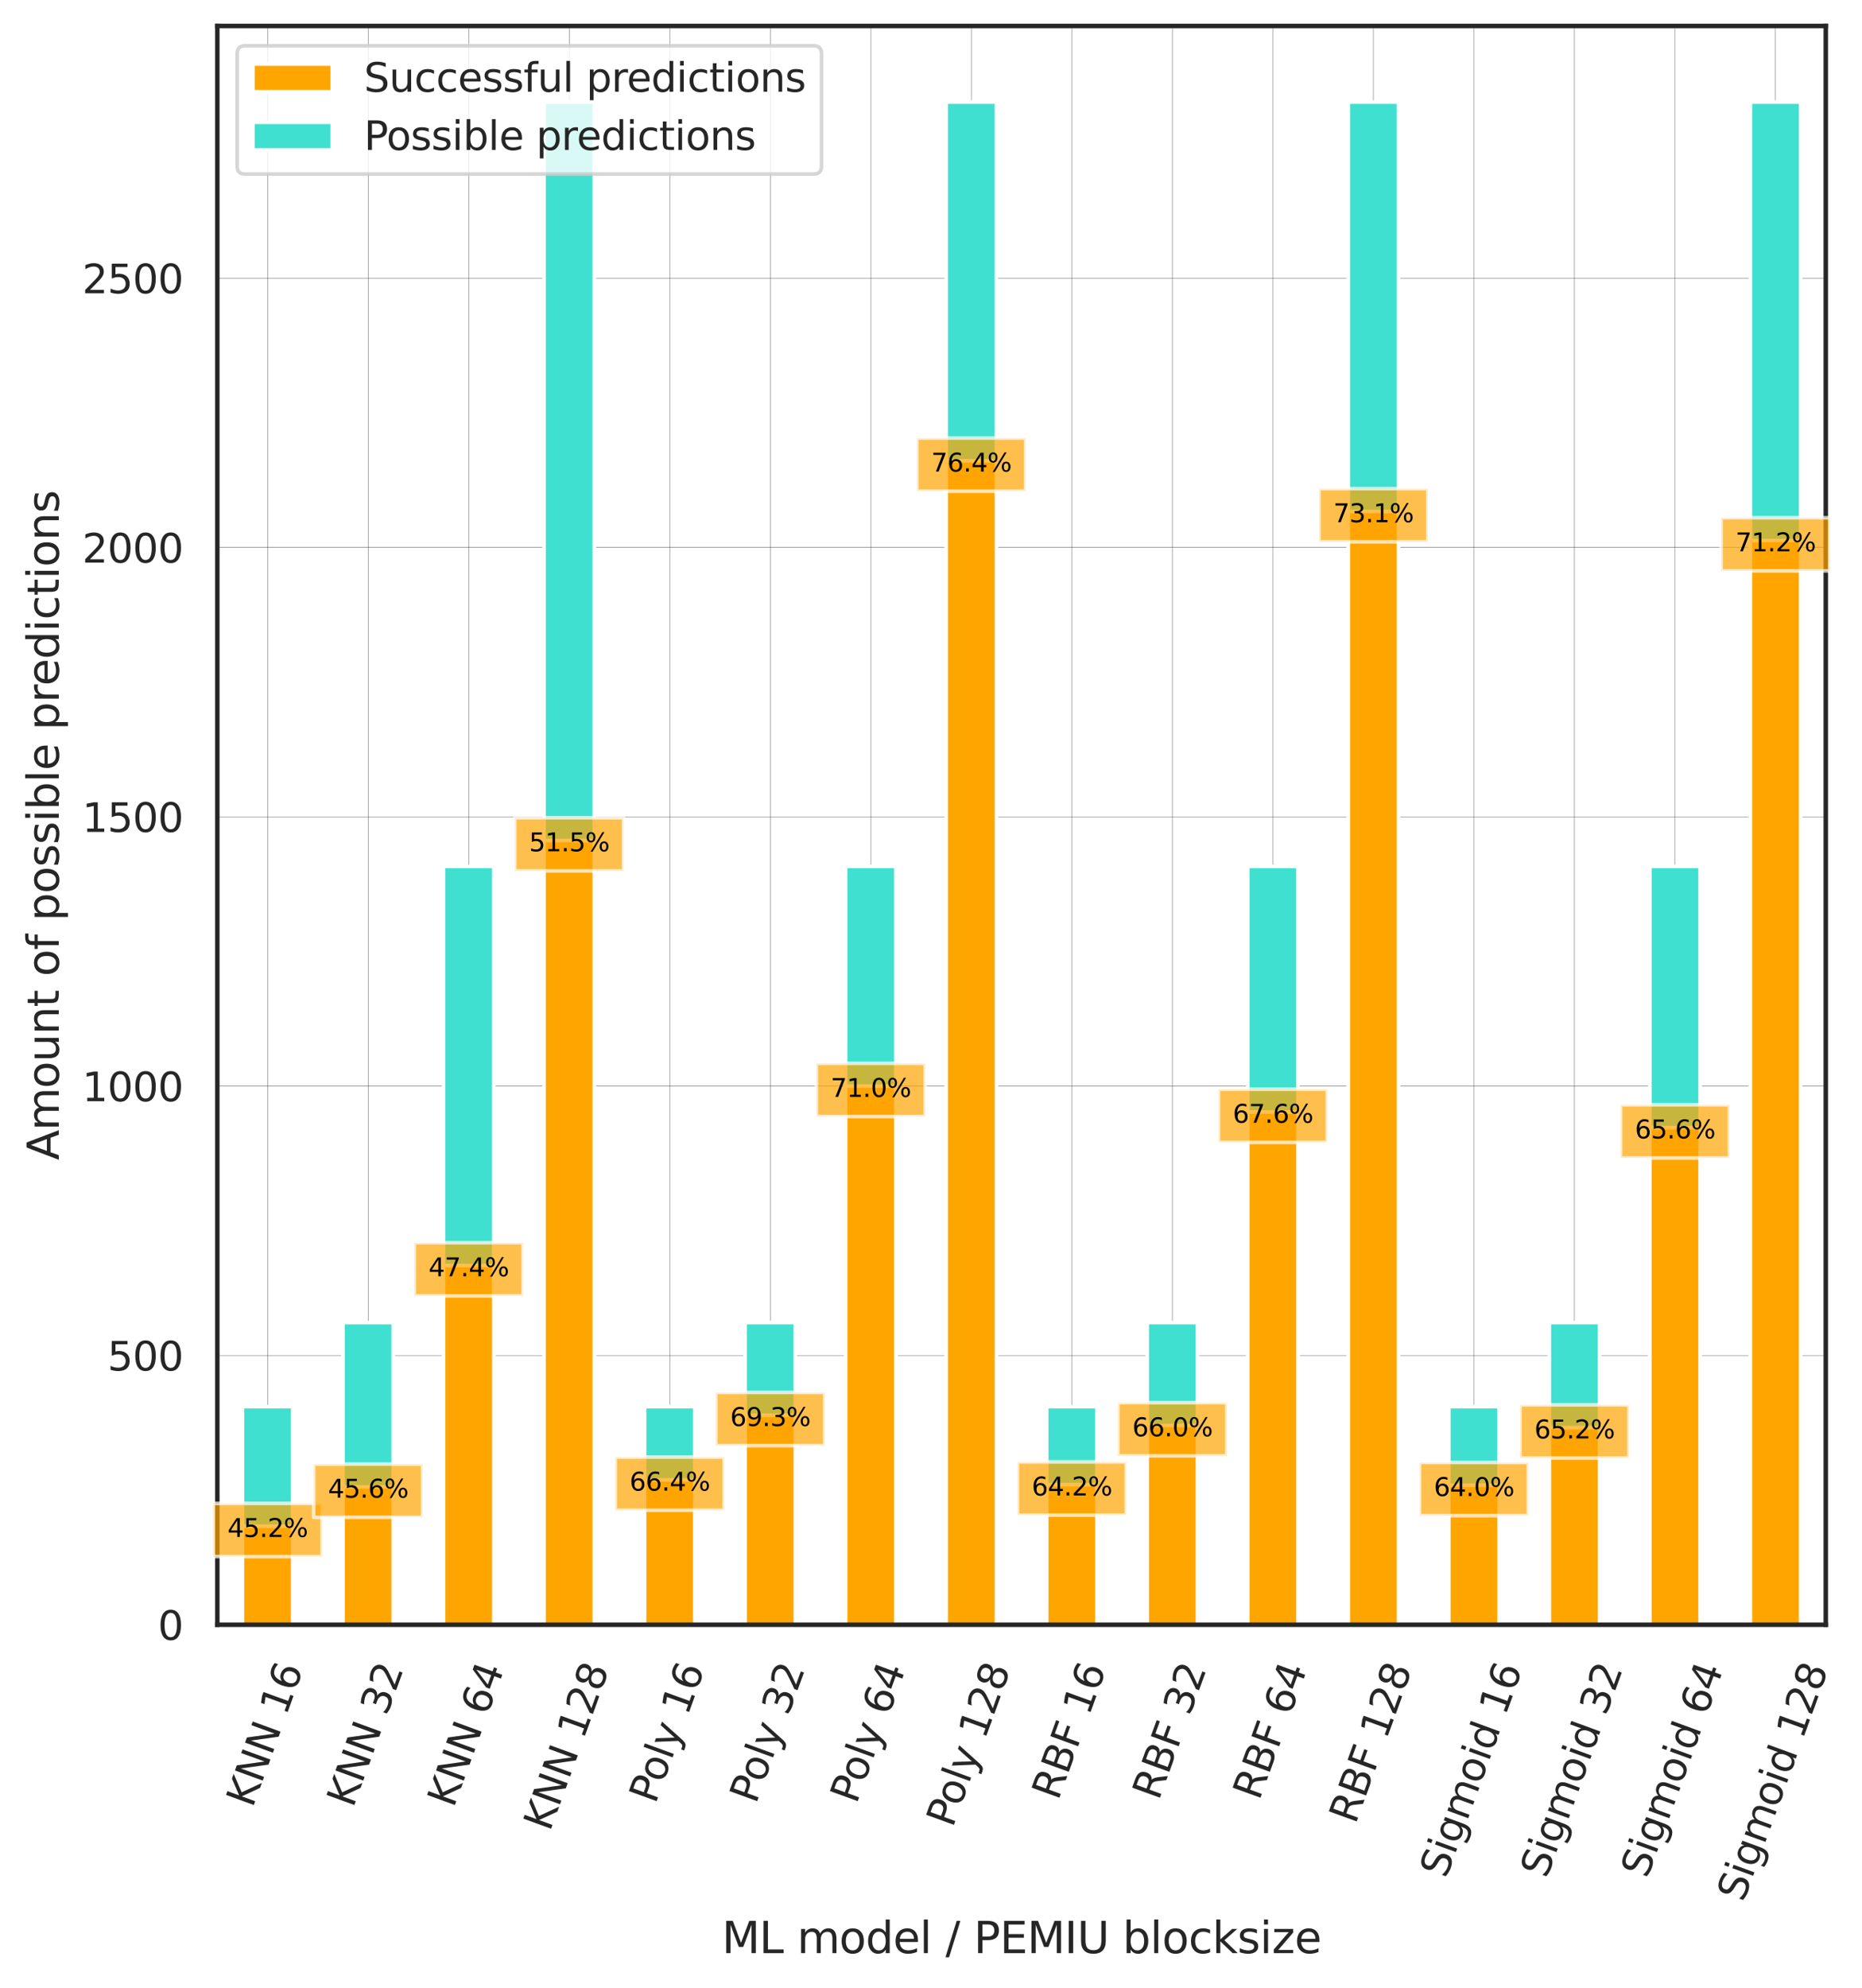 <?xml version="1.0" encoding="utf-8" standalone="no"?>
<!DOCTYPE svg PUBLIC "-//W3C//DTD SVG 1.1//EN"
  "http://www.w3.org/Graphics/SVG/1.1/DTD/svg11.dtd">
<svg xmlns:xlink="http://www.w3.org/1999/xlink" width="516.76pt" height="551.513pt" viewBox="0 0 516.76 551.513" xmlns="http://www.w3.org/2000/svg" version="1.1">
 <defs>
  <style type="text/css">*{stroke-linejoin: round; stroke-linecap: butt}</style>
 </defs>
 <g id="figure_1">
  <g id="patch_1">
   <path d="M 0 551.513 
L 516.76 551.513 
L 516.76 0 
L 0 0 
z
" style="fill: #ffffff"/>
  </g>
  <g id="axes_1">
   <g id="patch_2">
    <path d="M 60.309 450.72 
L 506.709 450.72 
L 506.709 7.2 
L 60.309 7.2 
z
" style="fill: #ffffff"/>
   </g>
   <g id="matplotlib.axis_1">
    <g id="xtick_1">
     <g id="line2d_1">
      <path d="M 74.259 450.72 
L 74.259 7.2 
" clip-path="url(#p821f11c117)" style="fill: none; stroke: #000000; stroke-width: 0.075; stroke-linecap: round"/>
     </g>
     <g id="text_1">
      <!-- KNN 16 -->
      <g style="fill: #262626" transform="translate(70.071 501.762) rotate(-70) scale(0.11 -0.11)">
       <defs>
        <path id="DejaVuSans-4b" d="M 628 4666 
L 1259 4666 
L 1259 2694 
L 3353 4666 
L 4166 4666 
L 1850 2491 
L 4331 0 
L 3500 0 
L 1259 2247 
L 1259 0 
L 628 0 
L 628 4666 
z
" transform="scale(0.016)"/>
        <path id="DejaVuSans-4e" d="M 628 4666 
L 1478 4666 
L 3547 763 
L 3547 4666 
L 4159 4666 
L 4159 0 
L 3309 0 
L 1241 3903 
L 1241 0 
L 628 0 
L 628 4666 
z
" transform="scale(0.016)"/>
        <path id="DejaVuSans-20" transform="scale(0.016)"/>
        <path id="DejaVuSans-31" d="M 794 531 
L 1825 531 
L 1825 4091 
L 703 3866 
L 703 4441 
L 1819 4666 
L 2450 4666 
L 2450 531 
L 3481 531 
L 3481 0 
L 794 0 
L 794 531 
z
" transform="scale(0.016)"/>
        <path id="DejaVuSans-36" d="M 2113 2584 
Q 1688 2584 1439 2293 
Q 1191 2003 1191 1497 
Q 1191 994 1439 701 
Q 1688 409 2113 409 
Q 2538 409 2786 701 
Q 3034 994 3034 1497 
Q 3034 2003 2786 2293 
Q 2538 2584 2113 2584 
z
M 3366 4563 
L 3366 3988 
Q 3128 4100 2886 4159 
Q 2644 4219 2406 4219 
Q 1781 4219 1451 3797 
Q 1122 3375 1075 2522 
Q 1259 2794 1537 2939 
Q 1816 3084 2150 3084 
Q 2853 3084 3261 2657 
Q 3669 2231 3669 1497 
Q 3669 778 3244 343 
Q 2819 -91 2113 -91 
Q 1303 -91 875 529 
Q 447 1150 447 2328 
Q 447 3434 972 4092 
Q 1497 4750 2381 4750 
Q 2619 4750 2861 4703 
Q 3103 4656 3366 4563 
z
" transform="scale(0.016)"/>
       </defs>
       <use xlink:href="#DejaVuSans-4b"/>
       <use xlink:href="#DejaVuSans-4e" x="65.576"/>
       <use xlink:href="#DejaVuSans-4e" x="140.381"/>
       <use xlink:href="#DejaVuSans-20" x="215.186"/>
       <use xlink:href="#DejaVuSans-31" x="246.973"/>
       <use xlink:href="#DejaVuSans-36" x="310.596"/>
      </g>
     </g>
    </g>
    <g id="xtick_2">
     <g id="line2d_2">
      <path d="M 102.159 450.72 
L 102.159 7.2 
" clip-path="url(#p821f11c117)" style="fill: none; stroke: #000000; stroke-width: 0.075; stroke-linecap: round"/>
     </g>
     <g id="text_2">
      <!-- KNN 32 -->
      <g style="fill: #262626" transform="translate(97.971 501.762) rotate(-70) scale(0.11 -0.11)">
       <defs>
        <path id="DejaVuSans-33" d="M 2597 2516 
Q 3050 2419 3304 2112 
Q 3559 1806 3559 1356 
Q 3559 666 3084 287 
Q 2609 -91 1734 -91 
Q 1441 -91 1130 -33 
Q 819 25 488 141 
L 488 750 
Q 750 597 1062 519 
Q 1375 441 1716 441 
Q 2309 441 2620 675 
Q 2931 909 2931 1356 
Q 2931 1769 2642 2001 
Q 2353 2234 1838 2234 
L 1294 2234 
L 1294 2753 
L 1863 2753 
Q 2328 2753 2575 2939 
Q 2822 3125 2822 3475 
Q 2822 3834 2567 4026 
Q 2313 4219 1838 4219 
Q 1578 4219 1281 4162 
Q 984 4106 628 3988 
L 628 4550 
Q 988 4650 1302 4700 
Q 1616 4750 1894 4750 
Q 2613 4750 3031 4423 
Q 3450 4097 3450 3541 
Q 3450 3153 3228 2886 
Q 3006 2619 2597 2516 
z
" transform="scale(0.016)"/>
        <path id="DejaVuSans-32" d="M 1228 531 
L 3431 531 
L 3431 0 
L 469 0 
L 469 531 
Q 828 903 1448 1529 
Q 2069 2156 2228 2338 
Q 2531 2678 2651 2914 
Q 2772 3150 2772 3378 
Q 2772 3750 2511 3984 
Q 2250 4219 1831 4219 
Q 1534 4219 1204 4116 
Q 875 4013 500 3803 
L 500 4441 
Q 881 4594 1212 4672 
Q 1544 4750 1819 4750 
Q 2544 4750 2975 4387 
Q 3406 4025 3406 3419 
Q 3406 3131 3298 2873 
Q 3191 2616 2906 2266 
Q 2828 2175 2409 1742 
Q 1991 1309 1228 531 
z
" transform="scale(0.016)"/>
       </defs>
       <use xlink:href="#DejaVuSans-4b"/>
       <use xlink:href="#DejaVuSans-4e" x="65.576"/>
       <use xlink:href="#DejaVuSans-4e" x="140.381"/>
       <use xlink:href="#DejaVuSans-20" x="215.186"/>
       <use xlink:href="#DejaVuSans-33" x="246.973"/>
       <use xlink:href="#DejaVuSans-32" x="310.596"/>
      </g>
     </g>
    </g>
    <g id="xtick_3">
     <g id="line2d_3">
      <path d="M 130.059 450.72 
L 130.059 7.2 
" clip-path="url(#p821f11c117)" style="fill: none; stroke: #000000; stroke-width: 0.075; stroke-linecap: round"/>
     </g>
     <g id="text_3">
      <!-- KNN 64 -->
      <g style="fill: #262626" transform="translate(125.871 501.762) rotate(-70) scale(0.11 -0.11)">
       <defs>
        <path id="DejaVuSans-34" d="M 2419 4116 
L 825 1625 
L 2419 1625 
L 2419 4116 
z
M 2253 4666 
L 3047 4666 
L 3047 1625 
L 3713 1625 
L 3713 1100 
L 3047 1100 
L 3047 0 
L 2419 0 
L 2419 1100 
L 313 1100 
L 313 1709 
L 2253 4666 
z
" transform="scale(0.016)"/>
       </defs>
       <use xlink:href="#DejaVuSans-4b"/>
       <use xlink:href="#DejaVuSans-4e" x="65.576"/>
       <use xlink:href="#DejaVuSans-4e" x="140.381"/>
       <use xlink:href="#DejaVuSans-20" x="215.186"/>
       <use xlink:href="#DejaVuSans-36" x="246.973"/>
       <use xlink:href="#DejaVuSans-34" x="310.596"/>
      </g>
     </g>
    </g>
    <g id="xtick_4">
     <g id="line2d_4">
      <path d="M 157.959 450.72 
L 157.959 7.2 
" clip-path="url(#p821f11c117)" style="fill: none; stroke: #000000; stroke-width: 0.075; stroke-linecap: round"/>
     </g>
     <g id="text_4">
      <!-- KNN 128 -->
      <g style="fill: #262626" transform="translate(152.574 508.339) rotate(-70) scale(0.11 -0.11)">
       <defs>
        <path id="DejaVuSans-38" d="M 2034 2216 
Q 1584 2216 1326 1975 
Q 1069 1734 1069 1313 
Q 1069 891 1326 650 
Q 1584 409 2034 409 
Q 2484 409 2743 651 
Q 3003 894 3003 1313 
Q 3003 1734 2745 1975 
Q 2488 2216 2034 2216 
z
M 1403 2484 
Q 997 2584 770 2862 
Q 544 3141 544 3541 
Q 544 4100 942 4425 
Q 1341 4750 2034 4750 
Q 2731 4750 3128 4425 
Q 3525 4100 3525 3541 
Q 3525 3141 3298 2862 
Q 3072 2584 2669 2484 
Q 3125 2378 3379 2068 
Q 3634 1759 3634 1313 
Q 3634 634 3220 271 
Q 2806 -91 2034 -91 
Q 1263 -91 848 271 
Q 434 634 434 1313 
Q 434 1759 690 2068 
Q 947 2378 1403 2484 
z
M 1172 3481 
Q 1172 3119 1398 2916 
Q 1625 2713 2034 2713 
Q 2441 2713 2670 2916 
Q 2900 3119 2900 3481 
Q 2900 3844 2670 4047 
Q 2441 4250 2034 4250 
Q 1625 4250 1398 4047 
Q 1172 3844 1172 3481 
z
" transform="scale(0.016)"/>
       </defs>
       <use xlink:href="#DejaVuSans-4b"/>
       <use xlink:href="#DejaVuSans-4e" x="65.576"/>
       <use xlink:href="#DejaVuSans-4e" x="140.381"/>
       <use xlink:href="#DejaVuSans-20" x="215.186"/>
       <use xlink:href="#DejaVuSans-31" x="246.973"/>
       <use xlink:href="#DejaVuSans-32" x="310.596"/>
       <use xlink:href="#DejaVuSans-38" x="374.219"/>
      </g>
     </g>
    </g>
    <g id="xtick_5">
     <g id="line2d_5">
      <path d="M 185.859 450.72 
L 185.859 7.2 
" clip-path="url(#p821f11c117)" style="fill: none; stroke: #000000; stroke-width: 0.075; stroke-linecap: round"/>
     </g>
     <g id="text_5">
      <!-- Poly 16 -->
      <g style="fill: #262626" transform="translate(181.866 500.689) rotate(-70) scale(0.11 -0.11)">
       <defs>
        <path id="DejaVuSans-50" d="M 1259 4147 
L 1259 2394 
L 2053 2394 
Q 2494 2394 2734 2622 
Q 2975 2850 2975 3272 
Q 2975 3691 2734 3919 
Q 2494 4147 2053 4147 
L 1259 4147 
z
M 628 4666 
L 2053 4666 
Q 2838 4666 3239 4311 
Q 3641 3956 3641 3272 
Q 3641 2581 3239 2228 
Q 2838 1875 2053 1875 
L 1259 1875 
L 1259 0 
L 628 0 
L 628 4666 
z
" transform="scale(0.016)"/>
        <path id="DejaVuSans-6f" d="M 1959 3097 
Q 1497 3097 1228 2736 
Q 959 2375 959 1747 
Q 959 1119 1226 758 
Q 1494 397 1959 397 
Q 2419 397 2687 759 
Q 2956 1122 2956 1747 
Q 2956 2369 2687 2733 
Q 2419 3097 1959 3097 
z
M 1959 3584 
Q 2709 3584 3137 3096 
Q 3566 2609 3566 1747 
Q 3566 888 3137 398 
Q 2709 -91 1959 -91 
Q 1206 -91 779 398 
Q 353 888 353 1747 
Q 353 2609 779 3096 
Q 1206 3584 1959 3584 
z
" transform="scale(0.016)"/>
        <path id="DejaVuSans-6c" d="M 603 4863 
L 1178 4863 
L 1178 0 
L 603 0 
L 603 4863 
z
" transform="scale(0.016)"/>
        <path id="DejaVuSans-79" d="M 2059 -325 
Q 1816 -950 1584 -1140 
Q 1353 -1331 966 -1331 
L 506 -1331 
L 506 -850 
L 844 -850 
Q 1081 -850 1212 -737 
Q 1344 -625 1503 -206 
L 1606 56 
L 191 3500 
L 800 3500 
L 1894 763 
L 2988 3500 
L 3597 3500 
L 2059 -325 
z
" transform="scale(0.016)"/>
       </defs>
       <use xlink:href="#DejaVuSans-50"/>
       <use xlink:href="#DejaVuSans-6f" x="56.678"/>
       <use xlink:href="#DejaVuSans-6c" x="117.859"/>
       <use xlink:href="#DejaVuSans-79" x="145.643"/>
       <use xlink:href="#DejaVuSans-20" x="204.822"/>
       <use xlink:href="#DejaVuSans-31" x="236.609"/>
       <use xlink:href="#DejaVuSans-36" x="300.232"/>
      </g>
     </g>
    </g>
    <g id="xtick_6">
     <g id="line2d_6">
      <path d="M 213.759 450.72 
L 213.759 7.2 
" clip-path="url(#p821f11c117)" style="fill: none; stroke: #000000; stroke-width: 0.075; stroke-linecap: round"/>
     </g>
     <g id="text_6">
      <!-- Poly 32 -->
      <g style="fill: #262626" transform="translate(209.766 500.689) rotate(-70) scale(0.11 -0.11)">
       <use xlink:href="#DejaVuSans-50"/>
       <use xlink:href="#DejaVuSans-6f" x="56.678"/>
       <use xlink:href="#DejaVuSans-6c" x="117.859"/>
       <use xlink:href="#DejaVuSans-79" x="145.643"/>
       <use xlink:href="#DejaVuSans-20" x="204.822"/>
       <use xlink:href="#DejaVuSans-33" x="236.609"/>
       <use xlink:href="#DejaVuSans-32" x="300.232"/>
      </g>
     </g>
    </g>
    <g id="xtick_7">
     <g id="line2d_7">
      <path d="M 241.659 450.72 
L 241.659 7.2 
" clip-path="url(#p821f11c117)" style="fill: none; stroke: #000000; stroke-width: 0.075; stroke-linecap: round"/>
     </g>
     <g id="text_7">
      <!-- Poly 64 -->
      <g style="fill: #262626" transform="translate(237.666 500.689) rotate(-70) scale(0.11 -0.11)">
       <use xlink:href="#DejaVuSans-50"/>
       <use xlink:href="#DejaVuSans-6f" x="56.678"/>
       <use xlink:href="#DejaVuSans-6c" x="117.859"/>
       <use xlink:href="#DejaVuSans-79" x="145.643"/>
       <use xlink:href="#DejaVuSans-20" x="204.822"/>
       <use xlink:href="#DejaVuSans-36" x="236.609"/>
       <use xlink:href="#DejaVuSans-34" x="300.232"/>
      </g>
     </g>
    </g>
    <g id="xtick_8">
     <g id="line2d_8">
      <path d="M 269.559 450.72 
L 269.559 7.2 
" clip-path="url(#p821f11c117)" style="fill: none; stroke: #000000; stroke-width: 0.075; stroke-linecap: round"/>
     </g>
     <g id="text_8">
      <!-- Poly 128 -->
      <g style="fill: #262626" transform="translate(264.37 507.266) rotate(-70) scale(0.11 -0.11)">
       <use xlink:href="#DejaVuSans-50"/>
       <use xlink:href="#DejaVuSans-6f" x="56.678"/>
       <use xlink:href="#DejaVuSans-6c" x="117.859"/>
       <use xlink:href="#DejaVuSans-79" x="145.643"/>
       <use xlink:href="#DejaVuSans-20" x="204.822"/>
       <use xlink:href="#DejaVuSans-31" x="236.609"/>
       <use xlink:href="#DejaVuSans-32" x="300.232"/>
       <use xlink:href="#DejaVuSans-38" x="363.855"/>
      </g>
     </g>
    </g>
    <g id="xtick_9">
     <g id="line2d_9">
      <path d="M 297.459 450.72 
L 297.459 7.2 
" clip-path="url(#p821f11c117)" style="fill: none; stroke: #000000; stroke-width: 0.075; stroke-linecap: round"/>
     </g>
     <g id="text_9">
      <!-- RBF 16 -->
      <g style="fill: #262626" transform="translate(293.64 499.737) rotate(-70) scale(0.11 -0.11)">
       <defs>
        <path id="DejaVuSans-52" d="M 2841 2188 
Q 3044 2119 3236 1894 
Q 3428 1669 3622 1275 
L 4263 0 
L 3584 0 
L 2988 1197 
Q 2756 1666 2539 1819 
Q 2322 1972 1947 1972 
L 1259 1972 
L 1259 0 
L 628 0 
L 628 4666 
L 2053 4666 
Q 2853 4666 3247 4331 
Q 3641 3997 3641 3322 
Q 3641 2881 3436 2590 
Q 3231 2300 2841 2188 
z
M 1259 4147 
L 1259 2491 
L 2053 2491 
Q 2509 2491 2742 2702 
Q 2975 2913 2975 3322 
Q 2975 3731 2742 3939 
Q 2509 4147 2053 4147 
L 1259 4147 
z
" transform="scale(0.016)"/>
        <path id="DejaVuSans-42" d="M 1259 2228 
L 1259 519 
L 2272 519 
Q 2781 519 3026 730 
Q 3272 941 3272 1375 
Q 3272 1813 3026 2020 
Q 2781 2228 2272 2228 
L 1259 2228 
z
M 1259 4147 
L 1259 2741 
L 2194 2741 
Q 2656 2741 2882 2914 
Q 3109 3088 3109 3444 
Q 3109 3797 2882 3972 
Q 2656 4147 2194 4147 
L 1259 4147 
z
M 628 4666 
L 2241 4666 
Q 2963 4666 3353 4366 
Q 3744 4066 3744 3513 
Q 3744 3084 3544 2831 
Q 3344 2578 2956 2516 
Q 3422 2416 3680 2098 
Q 3938 1781 3938 1306 
Q 3938 681 3513 340 
Q 3088 0 2303 0 
L 628 0 
L 628 4666 
z
" transform="scale(0.016)"/>
        <path id="DejaVuSans-46" d="M 628 4666 
L 3309 4666 
L 3309 4134 
L 1259 4134 
L 1259 2759 
L 3109 2759 
L 3109 2228 
L 1259 2228 
L 1259 0 
L 628 0 
L 628 4666 
z
" transform="scale(0.016)"/>
       </defs>
       <use xlink:href="#DejaVuSans-52"/>
       <use xlink:href="#DejaVuSans-42" x="69.482"/>
       <use xlink:href="#DejaVuSans-46" x="138.086"/>
       <use xlink:href="#DejaVuSans-20" x="195.605"/>
       <use xlink:href="#DejaVuSans-31" x="227.393"/>
       <use xlink:href="#DejaVuSans-36" x="291.016"/>
      </g>
     </g>
    </g>
    <g id="xtick_10">
     <g id="line2d_10">
      <path d="M 325.359 450.72 
L 325.359 7.2 
" clip-path="url(#p821f11c117)" style="fill: none; stroke: #000000; stroke-width: 0.075; stroke-linecap: round"/>
     </g>
     <g id="text_10">
      <!-- RBF 32 -->
      <g style="fill: #262626" transform="translate(321.54 499.737) rotate(-70) scale(0.11 -0.11)">
       <use xlink:href="#DejaVuSans-52"/>
       <use xlink:href="#DejaVuSans-42" x="69.482"/>
       <use xlink:href="#DejaVuSans-46" x="138.086"/>
       <use xlink:href="#DejaVuSans-20" x="195.605"/>
       <use xlink:href="#DejaVuSans-33" x="227.393"/>
       <use xlink:href="#DejaVuSans-32" x="291.016"/>
      </g>
     </g>
    </g>
    <g id="xtick_11">
     <g id="line2d_11">
      <path d="M 353.259 450.72 
L 353.259 7.2 
" clip-path="url(#p821f11c117)" style="fill: none; stroke: #000000; stroke-width: 0.075; stroke-linecap: round"/>
     </g>
     <g id="text_11">
      <!-- RBF 64 -->
      <g style="fill: #262626" transform="translate(349.44 499.737) rotate(-70) scale(0.11 -0.11)">
       <use xlink:href="#DejaVuSans-52"/>
       <use xlink:href="#DejaVuSans-42" x="69.482"/>
       <use xlink:href="#DejaVuSans-46" x="138.086"/>
       <use xlink:href="#DejaVuSans-20" x="195.605"/>
       <use xlink:href="#DejaVuSans-36" x="227.393"/>
       <use xlink:href="#DejaVuSans-34" x="291.016"/>
      </g>
     </g>
    </g>
    <g id="xtick_12">
     <g id="line2d_12">
      <path d="M 381.159 450.72 
L 381.159 7.2 
" clip-path="url(#p821f11c117)" style="fill: none; stroke: #000000; stroke-width: 0.075; stroke-linecap: round"/>
     </g>
     <g id="text_12">
      <!-- RBF 128 -->
      <g style="fill: #262626" transform="translate(376.143 506.313) rotate(-70) scale(0.11 -0.11)">
       <use xlink:href="#DejaVuSans-52"/>
       <use xlink:href="#DejaVuSans-42" x="69.482"/>
       <use xlink:href="#DejaVuSans-46" x="138.086"/>
       <use xlink:href="#DejaVuSans-20" x="195.605"/>
       <use xlink:href="#DejaVuSans-31" x="227.393"/>
       <use xlink:href="#DejaVuSans-32" x="291.016"/>
       <use xlink:href="#DejaVuSans-38" x="354.639"/>
      </g>
     </g>
    </g>
    <g id="xtick_13">
     <g id="line2d_13">
      <path d="M 409.059 450.72 
L 409.059 7.2 
" clip-path="url(#p821f11c117)" style="fill: none; stroke: #000000; stroke-width: 0.075; stroke-linecap: round"/>
     </g>
     <g id="text_13">
      <!-- Sigmoid 16 -->
      <g style="fill: #262626" transform="translate(401.308 521.34) rotate(-70) scale(0.11 -0.11)">
       <defs>
        <path id="DejaVuSans-53" d="M 3425 4513 
L 3425 3897 
Q 3066 4069 2747 4153 
Q 2428 4238 2131 4238 
Q 1616 4238 1336 4038 
Q 1056 3838 1056 3469 
Q 1056 3159 1242 3001 
Q 1428 2844 1947 2747 
L 2328 2669 
Q 3034 2534 3370 2195 
Q 3706 1856 3706 1288 
Q 3706 609 3251 259 
Q 2797 -91 1919 -91 
Q 1588 -91 1214 -16 
Q 841 59 441 206 
L 441 856 
Q 825 641 1194 531 
Q 1563 422 1919 422 
Q 2459 422 2753 634 
Q 3047 847 3047 1241 
Q 3047 1584 2836 1778 
Q 2625 1972 2144 2069 
L 1759 2144 
Q 1053 2284 737 2584 
Q 422 2884 422 3419 
Q 422 4038 858 4394 
Q 1294 4750 2059 4750 
Q 2388 4750 2728 4690 
Q 3069 4631 3425 4513 
z
" transform="scale(0.016)"/>
        <path id="DejaVuSans-69" d="M 603 3500 
L 1178 3500 
L 1178 0 
L 603 0 
L 603 3500 
z
M 603 4863 
L 1178 4863 
L 1178 4134 
L 603 4134 
L 603 4863 
z
" transform="scale(0.016)"/>
        <path id="DejaVuSans-67" d="M 2906 1791 
Q 2906 2416 2648 2759 
Q 2391 3103 1925 3103 
Q 1463 3103 1205 2759 
Q 947 2416 947 1791 
Q 947 1169 1205 825 
Q 1463 481 1925 481 
Q 2391 481 2648 825 
Q 2906 1169 2906 1791 
z
M 3481 434 
Q 3481 -459 3084 -895 
Q 2688 -1331 1869 -1331 
Q 1566 -1331 1297 -1286 
Q 1028 -1241 775 -1147 
L 775 -588 
Q 1028 -725 1275 -790 
Q 1522 -856 1778 -856 
Q 2344 -856 2625 -561 
Q 2906 -266 2906 331 
L 2906 616 
Q 2728 306 2450 153 
Q 2172 0 1784 0 
Q 1141 0 747 490 
Q 353 981 353 1791 
Q 353 2603 747 3093 
Q 1141 3584 1784 3584 
Q 2172 3584 2450 3431 
Q 2728 3278 2906 2969 
L 2906 3500 
L 3481 3500 
L 3481 434 
z
" transform="scale(0.016)"/>
        <path id="DejaVuSans-6d" d="M 3328 2828 
Q 3544 3216 3844 3400 
Q 4144 3584 4550 3584 
Q 5097 3584 5394 3201 
Q 5691 2819 5691 2113 
L 5691 0 
L 5113 0 
L 5113 2094 
Q 5113 2597 4934 2840 
Q 4756 3084 4391 3084 
Q 3944 3084 3684 2787 
Q 3425 2491 3425 1978 
L 3425 0 
L 2847 0 
L 2847 2094 
Q 2847 2600 2669 2842 
Q 2491 3084 2119 3084 
Q 1678 3084 1418 2786 
Q 1159 2488 1159 1978 
L 1159 0 
L 581 0 
L 581 3500 
L 1159 3500 
L 1159 2956 
Q 1356 3278 1631 3431 
Q 1906 3584 2284 3584 
Q 2666 3584 2933 3390 
Q 3200 3197 3328 2828 
z
" transform="scale(0.016)"/>
        <path id="DejaVuSans-64" d="M 2906 2969 
L 2906 4863 
L 3481 4863 
L 3481 0 
L 2906 0 
L 2906 525 
Q 2725 213 2448 61 
Q 2172 -91 1784 -91 
Q 1150 -91 751 415 
Q 353 922 353 1747 
Q 353 2572 751 3078 
Q 1150 3584 1784 3584 
Q 2172 3584 2448 3432 
Q 2725 3281 2906 2969 
z
M 947 1747 
Q 947 1113 1208 752 
Q 1469 391 1925 391 
Q 2381 391 2643 752 
Q 2906 1113 2906 1747 
Q 2906 2381 2643 2742 
Q 2381 3103 1925 3103 
Q 1469 3103 1208 2742 
Q 947 2381 947 1747 
z
" transform="scale(0.016)"/>
       </defs>
       <use xlink:href="#DejaVuSans-53"/>
       <use xlink:href="#DejaVuSans-69" x="63.477"/>
       <use xlink:href="#DejaVuSans-67" x="91.26"/>
       <use xlink:href="#DejaVuSans-6d" x="154.736"/>
       <use xlink:href="#DejaVuSans-6f" x="252.148"/>
       <use xlink:href="#DejaVuSans-69" x="313.33"/>
       <use xlink:href="#DejaVuSans-64" x="341.113"/>
       <use xlink:href="#DejaVuSans-20" x="404.59"/>
       <use xlink:href="#DejaVuSans-31" x="436.377"/>
       <use xlink:href="#DejaVuSans-36" x="500"/>
      </g>
     </g>
    </g>
    <g id="xtick_14">
     <g id="line2d_14">
      <path d="M 436.959 450.72 
L 436.959 7.2 
" clip-path="url(#p821f11c117)" style="fill: none; stroke: #000000; stroke-width: 0.075; stroke-linecap: round"/>
     </g>
     <g id="text_14">
      <!-- Sigmoid 32 -->
      <g style="fill: #262626" transform="translate(429.208 521.34) rotate(-70) scale(0.11 -0.11)">
       <use xlink:href="#DejaVuSans-53"/>
       <use xlink:href="#DejaVuSans-69" x="63.477"/>
       <use xlink:href="#DejaVuSans-67" x="91.26"/>
       <use xlink:href="#DejaVuSans-6d" x="154.736"/>
       <use xlink:href="#DejaVuSans-6f" x="252.148"/>
       <use xlink:href="#DejaVuSans-69" x="313.33"/>
       <use xlink:href="#DejaVuSans-64" x="341.113"/>
       <use xlink:href="#DejaVuSans-20" x="404.59"/>
       <use xlink:href="#DejaVuSans-33" x="436.377"/>
       <use xlink:href="#DejaVuSans-32" x="500"/>
      </g>
     </g>
    </g>
    <g id="xtick_15">
     <g id="line2d_15">
      <path d="M 464.859 450.72 
L 464.859 7.2 
" clip-path="url(#p821f11c117)" style="fill: none; stroke: #000000; stroke-width: 0.075; stroke-linecap: round"/>
     </g>
     <g id="text_15">
      <!-- Sigmoid 64 -->
      <g style="fill: #262626" transform="translate(457.108 521.34) rotate(-70) scale(0.11 -0.11)">
       <use xlink:href="#DejaVuSans-53"/>
       <use xlink:href="#DejaVuSans-69" x="63.477"/>
       <use xlink:href="#DejaVuSans-67" x="91.26"/>
       <use xlink:href="#DejaVuSans-6d" x="154.736"/>
       <use xlink:href="#DejaVuSans-6f" x="252.148"/>
       <use xlink:href="#DejaVuSans-69" x="313.33"/>
       <use xlink:href="#DejaVuSans-64" x="341.113"/>
       <use xlink:href="#DejaVuSans-20" x="404.59"/>
       <use xlink:href="#DejaVuSans-36" x="436.377"/>
       <use xlink:href="#DejaVuSans-34" x="500"/>
      </g>
     </g>
    </g>
    <g id="xtick_16">
     <g id="line2d_16">
      <path d="M 492.759 450.72 
L 492.759 7.2 
" clip-path="url(#p821f11c117)" style="fill: none; stroke: #000000; stroke-width: 0.075; stroke-linecap: round"/>
     </g>
     <g id="text_16">
      <!-- Sigmoid 128 -->
      <g style="fill: #262626" transform="translate(483.811 527.917) rotate(-70) scale(0.11 -0.11)">
       <use xlink:href="#DejaVuSans-53"/>
       <use xlink:href="#DejaVuSans-69" x="63.477"/>
       <use xlink:href="#DejaVuSans-67" x="91.26"/>
       <use xlink:href="#DejaVuSans-6d" x="154.736"/>
       <use xlink:href="#DejaVuSans-6f" x="252.148"/>
       <use xlink:href="#DejaVuSans-69" x="313.33"/>
       <use xlink:href="#DejaVuSans-64" x="341.113"/>
       <use xlink:href="#DejaVuSans-20" x="404.59"/>
       <use xlink:href="#DejaVuSans-31" x="436.377"/>
       <use xlink:href="#DejaVuSans-32" x="500"/>
       <use xlink:href="#DejaVuSans-38" x="563.623"/>
      </g>
     </g>
    </g>
    <g id="text_17">
     <!-- ML model / PEMIU blocksize -->
     <g style="fill: #262626" transform="translate(200.355 541.817) scale(0.12 -0.12)">
      <defs>
       <path id="DejaVuSans-4d" d="M 628 4666 
L 1569 4666 
L 2759 1491 
L 3956 4666 
L 4897 4666 
L 4897 0 
L 4281 0 
L 4281 4097 
L 3078 897 
L 2444 897 
L 1241 4097 
L 1241 0 
L 628 0 
L 628 4666 
z
" transform="scale(0.016)"/>
       <path id="DejaVuSans-4c" d="M 628 4666 
L 1259 4666 
L 1259 531 
L 3531 531 
L 3531 0 
L 628 0 
L 628 4666 
z
" transform="scale(0.016)"/>
       <path id="DejaVuSans-65" d="M 3597 1894 
L 3597 1613 
L 953 1613 
Q 991 1019 1311 708 
Q 1631 397 2203 397 
Q 2534 397 2845 478 
Q 3156 559 3463 722 
L 3463 178 
Q 3153 47 2828 -22 
Q 2503 -91 2169 -91 
Q 1331 -91 842 396 
Q 353 884 353 1716 
Q 353 2575 817 3079 
Q 1281 3584 2069 3584 
Q 2775 3584 3186 3129 
Q 3597 2675 3597 1894 
z
M 3022 2063 
Q 3016 2534 2758 2815 
Q 2500 3097 2075 3097 
Q 1594 3097 1305 2825 
Q 1016 2553 972 2059 
L 3022 2063 
z
" transform="scale(0.016)"/>
       <path id="DejaVuSans-2f" d="M 1625 4666 
L 2156 4666 
L 531 -594 
L 0 -594 
L 1625 4666 
z
" transform="scale(0.016)"/>
       <path id="DejaVuSans-45" d="M 628 4666 
L 3578 4666 
L 3578 4134 
L 1259 4134 
L 1259 2753 
L 3481 2753 
L 3481 2222 
L 1259 2222 
L 1259 531 
L 3634 531 
L 3634 0 
L 628 0 
L 628 4666 
z
" transform="scale(0.016)"/>
       <path id="DejaVuSans-49" d="M 628 4666 
L 1259 4666 
L 1259 0 
L 628 0 
L 628 4666 
z
" transform="scale(0.016)"/>
       <path id="DejaVuSans-55" d="M 556 4666 
L 1191 4666 
L 1191 1831 
Q 1191 1081 1462 751 
Q 1734 422 2344 422 
Q 2950 422 3222 751 
Q 3494 1081 3494 1831 
L 3494 4666 
L 4128 4666 
L 4128 1753 
Q 4128 841 3676 375 
Q 3225 -91 2344 -91 
Q 1459 -91 1007 375 
Q 556 841 556 1753 
L 556 4666 
z
" transform="scale(0.016)"/>
       <path id="DejaVuSans-62" d="M 3116 1747 
Q 3116 2381 2855 2742 
Q 2594 3103 2138 3103 
Q 1681 3103 1420 2742 
Q 1159 2381 1159 1747 
Q 1159 1113 1420 752 
Q 1681 391 2138 391 
Q 2594 391 2855 752 
Q 3116 1113 3116 1747 
z
M 1159 2969 
Q 1341 3281 1617 3432 
Q 1894 3584 2278 3584 
Q 2916 3584 3314 3078 
Q 3713 2572 3713 1747 
Q 3713 922 3314 415 
Q 2916 -91 2278 -91 
Q 1894 -91 1617 61 
Q 1341 213 1159 525 
L 1159 0 
L 581 0 
L 581 4863 
L 1159 4863 
L 1159 2969 
z
" transform="scale(0.016)"/>
       <path id="DejaVuSans-63" d="M 3122 3366 
L 3122 2828 
Q 2878 2963 2633 3030 
Q 2388 3097 2138 3097 
Q 1578 3097 1268 2742 
Q 959 2388 959 1747 
Q 959 1106 1268 751 
Q 1578 397 2138 397 
Q 2388 397 2633 464 
Q 2878 531 3122 666 
L 3122 134 
Q 2881 22 2623 -34 
Q 2366 -91 2075 -91 
Q 1284 -91 818 406 
Q 353 903 353 1747 
Q 353 2603 823 3093 
Q 1294 3584 2113 3584 
Q 2378 3584 2631 3529 
Q 2884 3475 3122 3366 
z
" transform="scale(0.016)"/>
       <path id="DejaVuSans-6b" d="M 581 4863 
L 1159 4863 
L 1159 1991 
L 2875 3500 
L 3609 3500 
L 1753 1863 
L 3688 0 
L 2938 0 
L 1159 1709 
L 1159 0 
L 581 0 
L 581 4863 
z
" transform="scale(0.016)"/>
       <path id="DejaVuSans-73" d="M 2834 3397 
L 2834 2853 
Q 2591 2978 2328 3040 
Q 2066 3103 1784 3103 
Q 1356 3103 1142 2972 
Q 928 2841 928 2578 
Q 928 2378 1081 2264 
Q 1234 2150 1697 2047 
L 1894 2003 
Q 2506 1872 2764 1633 
Q 3022 1394 3022 966 
Q 3022 478 2636 193 
Q 2250 -91 1575 -91 
Q 1294 -91 989 -36 
Q 684 19 347 128 
L 347 722 
Q 666 556 975 473 
Q 1284 391 1588 391 
Q 1994 391 2212 530 
Q 2431 669 2431 922 
Q 2431 1156 2273 1281 
Q 2116 1406 1581 1522 
L 1381 1569 
Q 847 1681 609 1914 
Q 372 2147 372 2553 
Q 372 3047 722 3315 
Q 1072 3584 1716 3584 
Q 2034 3584 2315 3537 
Q 2597 3491 2834 3397 
z
" transform="scale(0.016)"/>
       <path id="DejaVuSans-7a" d="M 353 3500 
L 3084 3500 
L 3084 2975 
L 922 459 
L 3084 459 
L 3084 0 
L 275 0 
L 275 525 
L 2438 3041 
L 353 3041 
L 353 3500 
z
" transform="scale(0.016)"/>
      </defs>
      <use xlink:href="#DejaVuSans-4d"/>
      <use xlink:href="#DejaVuSans-4c" x="86.279"/>
      <use xlink:href="#DejaVuSans-20" x="141.992"/>
      <use xlink:href="#DejaVuSans-6d" x="173.779"/>
      <use xlink:href="#DejaVuSans-6f" x="271.191"/>
      <use xlink:href="#DejaVuSans-64" x="332.373"/>
      <use xlink:href="#DejaVuSans-65" x="395.85"/>
      <use xlink:href="#DejaVuSans-6c" x="457.373"/>
      <use xlink:href="#DejaVuSans-20" x="485.156"/>
      <use xlink:href="#DejaVuSans-2f" x="516.943"/>
      <use xlink:href="#DejaVuSans-20" x="550.635"/>
      <use xlink:href="#DejaVuSans-50" x="582.422"/>
      <use xlink:href="#DejaVuSans-45" x="642.725"/>
      <use xlink:href="#DejaVuSans-4d" x="705.908"/>
      <use xlink:href="#DejaVuSans-49" x="792.188"/>
      <use xlink:href="#DejaVuSans-55" x="821.68"/>
      <use xlink:href="#DejaVuSans-20" x="894.873"/>
      <use xlink:href="#DejaVuSans-62" x="926.66"/>
      <use xlink:href="#DejaVuSans-6c" x="990.137"/>
      <use xlink:href="#DejaVuSans-6f" x="1017.92"/>
      <use xlink:href="#DejaVuSans-63" x="1079.102"/>
      <use xlink:href="#DejaVuSans-6b" x="1134.082"/>
      <use xlink:href="#DejaVuSans-73" x="1191.992"/>
      <use xlink:href="#DejaVuSans-69" x="1244.092"/>
      <use xlink:href="#DejaVuSans-7a" x="1271.875"/>
      <use xlink:href="#DejaVuSans-65" x="1324.365"/>
     </g>
    </g>
   </g>
   <g id="matplotlib.axis_2">
    <g id="ytick_1">
     <g id="line2d_17">
      <path d="M 60.309 450.72 
L 506.709 450.72 
" clip-path="url(#p821f11c117)" style="fill: none; stroke: #000000; stroke-width: 0.075; stroke-linecap: round"/>
     </g>
     <g id="text_18">
      <!-- 0 -->
      <g style="fill: #262626" transform="translate(43.81 454.899) scale(0.11 -0.11)">
       <defs>
        <path id="DejaVuSans-30" d="M 2034 4250 
Q 1547 4250 1301 3770 
Q 1056 3291 1056 2328 
Q 1056 1369 1301 889 
Q 1547 409 2034 409 
Q 2525 409 2770 889 
Q 3016 1369 3016 2328 
Q 3016 3291 2770 3770 
Q 2525 4250 2034 4250 
z
M 2034 4750 
Q 2819 4750 3233 4129 
Q 3647 3509 3647 2328 
Q 3647 1150 3233 529 
Q 2819 -91 2034 -91 
Q 1250 -91 836 529 
Q 422 1150 422 2328 
Q 422 3509 836 4129 
Q 1250 4750 2034 4750 
z
" transform="scale(0.016)"/>
       </defs>
       <use xlink:href="#DejaVuSans-30"/>
      </g>
     </g>
    </g>
    <g id="ytick_2">
     <g id="line2d_18">
      <path d="M 60.309 376.012 
L 506.709 376.012 
" clip-path="url(#p821f11c117)" style="fill: none; stroke: #000000; stroke-width: 0.075; stroke-linecap: round"/>
     </g>
     <g id="text_19">
      <!-- 500 -->
      <g style="fill: #262626" transform="translate(29.812 380.191) scale(0.11 -0.11)">
       <defs>
        <path id="DejaVuSans-35" d="M 691 4666 
L 3169 4666 
L 3169 4134 
L 1269 4134 
L 1269 2991 
Q 1406 3038 1543 3061 
Q 1681 3084 1819 3084 
Q 2600 3084 3056 2656 
Q 3513 2228 3513 1497 
Q 3513 744 3044 326 
Q 2575 -91 1722 -91 
Q 1428 -91 1123 -41 
Q 819 9 494 109 
L 494 744 
Q 775 591 1075 516 
Q 1375 441 1709 441 
Q 2250 441 2565 725 
Q 2881 1009 2881 1497 
Q 2881 1984 2565 2268 
Q 2250 2553 1709 2553 
Q 1456 2553 1204 2497 
Q 953 2441 691 2322 
L 691 4666 
z
" transform="scale(0.016)"/>
       </defs>
       <use xlink:href="#DejaVuSans-35"/>
       <use xlink:href="#DejaVuSans-30" x="63.623"/>
       <use xlink:href="#DejaVuSans-30" x="127.246"/>
      </g>
     </g>
    </g>
    <g id="ytick_3">
     <g id="line2d_19">
      <path d="M 60.309 301.304 
L 506.709 301.304 
" clip-path="url(#p821f11c117)" style="fill: none; stroke: #000000; stroke-width: 0.075; stroke-linecap: round"/>
     </g>
     <g id="text_20">
      <!-- 1000 -->
      <g style="fill: #262626" transform="translate(22.814 305.483) scale(0.11 -0.11)">
       <use xlink:href="#DejaVuSans-31"/>
       <use xlink:href="#DejaVuSans-30" x="63.623"/>
       <use xlink:href="#DejaVuSans-30" x="127.246"/>
       <use xlink:href="#DejaVuSans-30" x="190.869"/>
      </g>
     </g>
    </g>
    <g id="ytick_4">
     <g id="line2d_20">
      <path d="M 60.309 226.595 
L 506.709 226.595 
" clip-path="url(#p821f11c117)" style="fill: none; stroke: #000000; stroke-width: 0.075; stroke-linecap: round"/>
     </g>
     <g id="text_21">
      <!-- 1500 -->
      <g style="fill: #262626" transform="translate(22.814 230.775) scale(0.11 -0.11)">
       <use xlink:href="#DejaVuSans-31"/>
       <use xlink:href="#DejaVuSans-35" x="63.623"/>
       <use xlink:href="#DejaVuSans-30" x="127.246"/>
       <use xlink:href="#DejaVuSans-30" x="190.869"/>
      </g>
     </g>
    </g>
    <g id="ytick_5">
     <g id="line2d_21">
      <path d="M 60.309 151.887 
L 506.709 151.887 
" clip-path="url(#p821f11c117)" style="fill: none; stroke: #000000; stroke-width: 0.075; stroke-linecap: round"/>
     </g>
     <g id="text_22">
      <!-- 2000 -->
      <g style="fill: #262626" transform="translate(22.814 156.066) scale(0.11 -0.11)">
       <use xlink:href="#DejaVuSans-32"/>
       <use xlink:href="#DejaVuSans-30" x="63.623"/>
       <use xlink:href="#DejaVuSans-30" x="127.246"/>
       <use xlink:href="#DejaVuSans-30" x="190.869"/>
      </g>
     </g>
    </g>
    <g id="ytick_6">
     <g id="line2d_22">
      <path d="M 60.309 77.179 
L 506.709 77.179 
" clip-path="url(#p821f11c117)" style="fill: none; stroke: #000000; stroke-width: 0.075; stroke-linecap: round"/>
     </g>
     <g id="text_23">
      <!-- 2500 -->
      <g style="fill: #262626" transform="translate(22.814 81.358) scale(0.11 -0.11)">
       <use xlink:href="#DejaVuSans-32"/>
       <use xlink:href="#DejaVuSans-35" x="63.623"/>
       <use xlink:href="#DejaVuSans-30" x="127.246"/>
       <use xlink:href="#DejaVuSans-30" x="190.869"/>
      </g>
     </g>
    </g>
    <g id="text_24">
     <!-- Amount of possible predictions -->
     <g style="fill: #262626" transform="translate(16.318 321.833) rotate(-90) scale(0.12 -0.12)">
      <defs>
       <path id="DejaVuSans-41" d="M 2188 4044 
L 1331 1722 
L 3047 1722 
L 2188 4044 
z
M 1831 4666 
L 2547 4666 
L 4325 0 
L 3669 0 
L 3244 1197 
L 1141 1197 
L 716 0 
L 50 0 
L 1831 4666 
z
" transform="scale(0.016)"/>
       <path id="DejaVuSans-75" d="M 544 1381 
L 544 3500 
L 1119 3500 
L 1119 1403 
Q 1119 906 1312 657 
Q 1506 409 1894 409 
Q 2359 409 2629 706 
Q 2900 1003 2900 1516 
L 2900 3500 
L 3475 3500 
L 3475 0 
L 2900 0 
L 2900 538 
Q 2691 219 2414 64 
Q 2138 -91 1772 -91 
Q 1169 -91 856 284 
Q 544 659 544 1381 
z
M 1991 3584 
L 1991 3584 
z
" transform="scale(0.016)"/>
       <path id="DejaVuSans-6e" d="M 3513 2113 
L 3513 0 
L 2938 0 
L 2938 2094 
Q 2938 2591 2744 2837 
Q 2550 3084 2163 3084 
Q 1697 3084 1428 2787 
Q 1159 2491 1159 1978 
L 1159 0 
L 581 0 
L 581 3500 
L 1159 3500 
L 1159 2956 
Q 1366 3272 1645 3428 
Q 1925 3584 2291 3584 
Q 2894 3584 3203 3211 
Q 3513 2838 3513 2113 
z
" transform="scale(0.016)"/>
       <path id="DejaVuSans-74" d="M 1172 4494 
L 1172 3500 
L 2356 3500 
L 2356 3053 
L 1172 3053 
L 1172 1153 
Q 1172 725 1289 603 
Q 1406 481 1766 481 
L 2356 481 
L 2356 0 
L 1766 0 
Q 1100 0 847 248 
Q 594 497 594 1153 
L 594 3053 
L 172 3053 
L 172 3500 
L 594 3500 
L 594 4494 
L 1172 4494 
z
" transform="scale(0.016)"/>
       <path id="DejaVuSans-66" d="M 2375 4863 
L 2375 4384 
L 1825 4384 
Q 1516 4384 1395 4259 
Q 1275 4134 1275 3809 
L 1275 3500 
L 2222 3500 
L 2222 3053 
L 1275 3053 
L 1275 0 
L 697 0 
L 697 3053 
L 147 3053 
L 147 3500 
L 697 3500 
L 697 3744 
Q 697 4328 969 4595 
Q 1241 4863 1831 4863 
L 2375 4863 
z
" transform="scale(0.016)"/>
       <path id="DejaVuSans-70" d="M 1159 525 
L 1159 -1331 
L 581 -1331 
L 581 3500 
L 1159 3500 
L 1159 2969 
Q 1341 3281 1617 3432 
Q 1894 3584 2278 3584 
Q 2916 3584 3314 3078 
Q 3713 2572 3713 1747 
Q 3713 922 3314 415 
Q 2916 -91 2278 -91 
Q 1894 -91 1617 61 
Q 1341 213 1159 525 
z
M 3116 1747 
Q 3116 2381 2855 2742 
Q 2594 3103 2138 3103 
Q 1681 3103 1420 2742 
Q 1159 2381 1159 1747 
Q 1159 1113 1420 752 
Q 1681 391 2138 391 
Q 2594 391 2855 752 
Q 3116 1113 3116 1747 
z
" transform="scale(0.016)"/>
       <path id="DejaVuSans-72" d="M 2631 2963 
Q 2534 3019 2420 3045 
Q 2306 3072 2169 3072 
Q 1681 3072 1420 2755 
Q 1159 2438 1159 1844 
L 1159 0 
L 581 0 
L 581 3500 
L 1159 3500 
L 1159 2956 
Q 1341 3275 1631 3429 
Q 1922 3584 2338 3584 
Q 2397 3584 2469 3576 
Q 2541 3569 2628 3553 
L 2631 2963 
z
" transform="scale(0.016)"/>
      </defs>
      <use xlink:href="#DejaVuSans-41"/>
      <use xlink:href="#DejaVuSans-6d" x="68.408"/>
      <use xlink:href="#DejaVuSans-6f" x="165.82"/>
      <use xlink:href="#DejaVuSans-75" x="227.002"/>
      <use xlink:href="#DejaVuSans-6e" x="290.381"/>
      <use xlink:href="#DejaVuSans-74" x="353.76"/>
      <use xlink:href="#DejaVuSans-20" x="392.969"/>
      <use xlink:href="#DejaVuSans-6f" x="424.756"/>
      <use xlink:href="#DejaVuSans-66" x="485.938"/>
      <use xlink:href="#DejaVuSans-20" x="521.143"/>
      <use xlink:href="#DejaVuSans-70" x="552.93"/>
      <use xlink:href="#DejaVuSans-6f" x="616.406"/>
      <use xlink:href="#DejaVuSans-73" x="677.588"/>
      <use xlink:href="#DejaVuSans-73" x="729.688"/>
      <use xlink:href="#DejaVuSans-69" x="781.787"/>
      <use xlink:href="#DejaVuSans-62" x="809.57"/>
      <use xlink:href="#DejaVuSans-6c" x="873.047"/>
      <use xlink:href="#DejaVuSans-65" x="900.83"/>
      <use xlink:href="#DejaVuSans-20" x="962.354"/>
      <use xlink:href="#DejaVuSans-70" x="994.141"/>
      <use xlink:href="#DejaVuSans-72" x="1057.617"/>
      <use xlink:href="#DejaVuSans-65" x="1096.48"/>
      <use xlink:href="#DejaVuSans-64" x="1158.004"/>
      <use xlink:href="#DejaVuSans-69" x="1221.48"/>
      <use xlink:href="#DejaVuSans-63" x="1249.264"/>
      <use xlink:href="#DejaVuSans-74" x="1304.244"/>
      <use xlink:href="#DejaVuSans-69" x="1343.453"/>
      <use xlink:href="#DejaVuSans-6f" x="1371.236"/>
      <use xlink:href="#DejaVuSans-6e" x="1432.418"/>
      <use xlink:href="#DejaVuSans-73" x="1495.797"/>
     </g>
    </g>
   </g>
   <g id="patch_3">
    <path d="M 67.284 450.72 
L 81.234 450.72 
L 81.234 390.206 
L 67.284 390.206 
z
" clip-path="url(#p821f11c117)" style="fill: #40e0d0; stroke: #ffffff; stroke-linejoin: miter"/>
   </g>
   <g id="patch_4">
    <path d="M 95.184 450.72 
L 109.134 450.72 
L 109.134 366.897 
L 95.184 366.897 
z
" clip-path="url(#p821f11c117)" style="fill: #40e0d0; stroke: #ffffff; stroke-linejoin: miter"/>
   </g>
   <g id="patch_5">
    <path d="M 123.084 450.72 
L 137.034 450.72 
L 137.034 240.342 
L 123.084 240.342 
z
" clip-path="url(#p821f11c117)" style="fill: #40e0d0; stroke: #ffffff; stroke-linejoin: miter"/>
   </g>
   <g id="patch_6">
    <path d="M 150.984 450.72 
L 164.934 450.72 
L 164.934 28.32 
L 150.984 28.32 
z
" clip-path="url(#p821f11c117)" style="fill: #40e0d0; stroke: #ffffff; stroke-linejoin: miter"/>
   </g>
   <g id="patch_7">
    <path d="M 178.884 450.72 
L 192.834 450.72 
L 192.834 390.206 
L 178.884 390.206 
z
" clip-path="url(#p821f11c117)" style="fill: #40e0d0; stroke: #ffffff; stroke-linejoin: miter"/>
   </g>
   <g id="patch_8">
    <path d="M 206.784 450.72 
L 220.734 450.72 
L 220.734 366.897 
L 206.784 366.897 
z
" clip-path="url(#p821f11c117)" style="fill: #40e0d0; stroke: #ffffff; stroke-linejoin: miter"/>
   </g>
   <g id="patch_9">
    <path d="M 234.684 450.72 
L 248.634 450.72 
L 248.634 240.342 
L 234.684 240.342 
z
" clip-path="url(#p821f11c117)" style="fill: #40e0d0; stroke: #ffffff; stroke-linejoin: miter"/>
   </g>
   <g id="patch_10">
    <path d="M 262.584 450.72 
L 276.534 450.72 
L 276.534 28.32 
L 262.584 28.32 
z
" clip-path="url(#p821f11c117)" style="fill: #40e0d0; stroke: #ffffff; stroke-linejoin: miter"/>
   </g>
   <g id="patch_11">
    <path d="M 290.484 450.72 
L 304.434 450.72 
L 304.434 390.206 
L 290.484 390.206 
z
" clip-path="url(#p821f11c117)" style="fill: #40e0d0; stroke: #ffffff; stroke-linejoin: miter"/>
   </g>
   <g id="patch_12">
    <path d="M 318.384 450.72 
L 332.334 450.72 
L 332.334 366.897 
L 318.384 366.897 
z
" clip-path="url(#p821f11c117)" style="fill: #40e0d0; stroke: #ffffff; stroke-linejoin: miter"/>
   </g>
   <g id="patch_13">
    <path d="M 346.284 450.72 
L 360.234 450.72 
L 360.234 240.342 
L 346.284 240.342 
z
" clip-path="url(#p821f11c117)" style="fill: #40e0d0; stroke: #ffffff; stroke-linejoin: miter"/>
   </g>
   <g id="patch_14">
    <path d="M 374.184 450.72 
L 388.134 450.72 
L 388.134 28.32 
L 374.184 28.32 
z
" clip-path="url(#p821f11c117)" style="fill: #40e0d0; stroke: #ffffff; stroke-linejoin: miter"/>
   </g>
   <g id="patch_15">
    <path d="M 402.084 450.72 
L 416.034 450.72 
L 416.034 390.206 
L 402.084 390.206 
z
" clip-path="url(#p821f11c117)" style="fill: #40e0d0; stroke: #ffffff; stroke-linejoin: miter"/>
   </g>
   <g id="patch_16">
    <path d="M 429.984 450.72 
L 443.934 450.72 
L 443.934 366.897 
L 429.984 366.897 
z
" clip-path="url(#p821f11c117)" style="fill: #40e0d0; stroke: #ffffff; stroke-linejoin: miter"/>
   </g>
   <g id="patch_17">
    <path d="M 457.884 450.72 
L 471.834 450.72 
L 471.834 240.342 
L 457.884 240.342 
z
" clip-path="url(#p821f11c117)" style="fill: #40e0d0; stroke: #ffffff; stroke-linejoin: miter"/>
   </g>
   <g id="patch_18">
    <path d="M 485.784 450.72 
L 499.734 450.72 
L 499.734 28.32 
L 485.784 28.32 
z
" clip-path="url(#p821f11c117)" style="fill: #40e0d0; stroke: #ffffff; stroke-linejoin: miter"/>
   </g>
   <g id="patch_19">
    <path d="M 67.284 450.72 
L 81.234 450.72 
L 81.234 423.377 
L 67.284 423.377 
z
" clip-path="url(#p821f11c117)" style="fill: #ffa500; stroke: #ffffff; stroke-linejoin: miter"/>
   </g>
   <g id="patch_20">
    <path d="M 95.184 450.72 
L 109.134 450.72 
L 109.134 412.469 
L 95.184 412.469 
z
" clip-path="url(#p821f11c117)" style="fill: #ffa500; stroke: #ffffff; stroke-linejoin: miter"/>
   </g>
   <g id="patch_21">
    <path d="M 123.084 450.72 
L 137.034 450.72 
L 137.034 351.059 
L 123.084 351.059 
z
" clip-path="url(#p821f11c117)" style="fill: #ffa500; stroke: #ffffff; stroke-linejoin: miter"/>
   </g>
   <g id="patch_22">
    <path d="M 150.984 450.72 
L 164.934 450.72 
L 164.934 233.17 
L 150.984 233.17 
z
" clip-path="url(#p821f11c117)" style="fill: #ffa500; stroke: #ffffff; stroke-linejoin: miter"/>
   </g>
   <g id="patch_23">
    <path d="M 178.884 450.72 
L 192.834 450.72 
L 192.834 410.527 
L 178.884 410.527 
z
" clip-path="url(#p821f11c117)" style="fill: #ffa500; stroke: #ffffff; stroke-linejoin: miter"/>
   </g>
   <g id="patch_24">
    <path d="M 206.784 450.72 
L 220.734 450.72 
L 220.734 392.597 
L 206.784 392.597 
z
" clip-path="url(#p821f11c117)" style="fill: #ffa500; stroke: #ffffff; stroke-linejoin: miter"/>
   </g>
   <g id="patch_25">
    <path d="M 234.684 450.72 
L 248.634 450.72 
L 248.634 301.304 
L 234.684 301.304 
z
" clip-path="url(#p821f11c117)" style="fill: #ffa500; stroke: #ffffff; stroke-linejoin: miter"/>
   </g>
   <g id="patch_26">
    <path d="M 262.584 450.72 
L 276.534 450.72 
L 276.534 127.831 
L 262.584 127.831 
z
" clip-path="url(#p821f11c117)" style="fill: #ffa500; stroke: #ffffff; stroke-linejoin: miter"/>
   </g>
   <g id="patch_27">
    <path d="M 290.484 450.72 
L 304.434 450.72 
L 304.434 411.872 
L 290.484 411.872 
z
" clip-path="url(#p821f11c117)" style="fill: #ffa500; stroke: #ffffff; stroke-linejoin: miter"/>
   </g>
   <g id="patch_28">
    <path d="M 318.384 450.72 
L 332.334 450.72 
L 332.334 395.436 
L 318.384 395.436 
z
" clip-path="url(#p821f11c117)" style="fill: #ffa500; stroke: #ffffff; stroke-linejoin: miter"/>
   </g>
   <g id="patch_29">
    <path d="M 346.284 450.72 
L 360.234 450.72 
L 360.234 308.476 
L 346.284 308.476 
z
" clip-path="url(#p821f11c117)" style="fill: #ffa500; stroke: #ffffff; stroke-linejoin: miter"/>
   </g>
   <g id="patch_30">
    <path d="M 374.184 450.72 
L 388.134 450.72 
L 388.134 141.876 
L 374.184 141.876 
z
" clip-path="url(#p821f11c117)" style="fill: #ffa500; stroke: #ffffff; stroke-linejoin: miter"/>
   </g>
   <g id="patch_31">
    <path d="M 402.084 450.72 
L 416.034 450.72 
L 416.034 412.021 
L 402.084 412.021 
z
" clip-path="url(#p821f11c117)" style="fill: #ffa500; stroke: #ffffff; stroke-linejoin: miter"/>
   </g>
   <g id="patch_32">
    <path d="M 429.984 450.72 
L 443.934 450.72 
L 443.934 396.034 
L 429.984 396.034 
z
" clip-path="url(#p821f11c117)" style="fill: #ffa500; stroke: #ffffff; stroke-linejoin: miter"/>
   </g>
   <g id="patch_33">
    <path d="M 457.884 450.72 
L 471.834 450.72 
L 471.834 312.809 
L 457.884 312.809 
z
" clip-path="url(#p821f11c117)" style="fill: #ffa500; stroke: #ffffff; stroke-linejoin: miter"/>
   </g>
   <g id="patch_34">
    <path d="M 485.784 450.72 
L 499.734 450.72 
L 499.734 149.945 
L 485.784 149.945 
z
" clip-path="url(#p821f11c117)" style="fill: #ffa500; stroke: #ffffff; stroke-linejoin: miter"/>
   </g>
   <g id="patch_35">
    <path d="M 60.309 450.72 
L 60.309 7.2 
" style="fill: none; stroke: #262626; stroke-width: 1.25; stroke-linejoin: miter; stroke-linecap: square"/>
   </g>
   <g id="patch_36">
    <path d="M 506.709 450.72 
L 506.709 7.2 
" style="fill: none; stroke: #262626; stroke-width: 1.25; stroke-linejoin: miter; stroke-linecap: square"/>
   </g>
   <g id="patch_37">
    <path d="M 60.309 450.72 
L 506.709 450.72 
" style="fill: none; stroke: #262626; stroke-width: 1.25; stroke-linejoin: miter; stroke-linecap: square"/>
   </g>
   <g id="patch_38">
    <path d="M 60.309 7.2 
L 506.709 7.2 
" style="fill: none; stroke: #262626; stroke-width: 1.25; stroke-linejoin: miter; stroke-linecap: square"/>
   </g>
   <g id="text_25">
    <g id="patch_39">
     <path d="M 59.15 431.811 
L 89.367 431.811 
L 89.367 417.056 
L 59.15 417.056 
z
" style="fill: #ffa500; opacity: 0.7; stroke: #ffffff; stroke-linejoin: miter"/>
    </g>
    <!-- 45.2% -->
    <g transform="translate(63.14 426.365) scale(0.07 -0.07)">
     <defs>
      <path id="DejaVuSans-2e" d="M 684 794 
L 1344 794 
L 1344 0 
L 684 0 
L 684 794 
z
" transform="scale(0.016)"/>
      <path id="DejaVuSans-25" d="M 4653 2053 
Q 4381 2053 4226 1822 
Q 4072 1591 4072 1178 
Q 4072 772 4226 539 
Q 4381 306 4653 306 
Q 4919 306 5073 539 
Q 5228 772 5228 1178 
Q 5228 1588 5073 1820 
Q 4919 2053 4653 2053 
z
M 4653 2450 
Q 5147 2450 5437 2106 
Q 5728 1763 5728 1178 
Q 5728 594 5436 251 
Q 5144 -91 4653 -91 
Q 4153 -91 3862 251 
Q 3572 594 3572 1178 
Q 3572 1766 3864 2108 
Q 4156 2450 4653 2450 
z
M 1428 4353 
Q 1159 4353 1004 4120 
Q 850 3888 850 3481 
Q 850 3069 1003 2837 
Q 1156 2606 1428 2606 
Q 1700 2606 1854 2837 
Q 2009 3069 2009 3481 
Q 2009 3884 1853 4118 
Q 1697 4353 1428 4353 
z
M 4250 4750 
L 4750 4750 
L 1831 -91 
L 1331 -91 
L 4250 4750 
z
M 1428 4750 
Q 1922 4750 2215 4408 
Q 2509 4066 2509 3481 
Q 2509 2891 2217 2550 
Q 1925 2209 1428 2209 
Q 931 2209 642 2551 
Q 353 2894 353 3481 
Q 353 4063 643 4406 
Q 934 4750 1428 4750 
z
" transform="scale(0.016)"/>
     </defs>
     <use xlink:href="#DejaVuSans-34"/>
     <use xlink:href="#DejaVuSans-35" x="63.623"/>
     <use xlink:href="#DejaVuSans-2e" x="127.246"/>
     <use xlink:href="#DejaVuSans-32" x="159.033"/>
     <use xlink:href="#DejaVuSans-25" x="222.656"/>
    </g>
   </g>
   <g id="text_26">
    <g id="patch_40">
     <path d="M 87.05 420.904 
L 117.267 420.904 
L 117.267 406.149 
L 87.05 406.149 
z
" style="fill: #ffa500; opacity: 0.7; stroke: #ffffff; stroke-linejoin: miter"/>
    </g>
    <!-- 45.6% -->
    <g transform="translate(91.04 415.458) scale(0.07 -0.07)">
     <use xlink:href="#DejaVuSans-34"/>
     <use xlink:href="#DejaVuSans-35" x="63.623"/>
     <use xlink:href="#DejaVuSans-2e" x="127.246"/>
     <use xlink:href="#DejaVuSans-36" x="159.033"/>
     <use xlink:href="#DejaVuSans-25" x="222.656"/>
    </g>
   </g>
   <g id="text_27">
    <g id="patch_41">
     <path d="M 114.95 359.493 
L 145.167 359.493 
L 145.167 344.739 
L 114.95 344.739 
z
" style="fill: #ffa500; opacity: 0.7; stroke: #ffffff; stroke-linejoin: miter"/>
    </g>
    <!-- 47.4% -->
    <g transform="translate(118.94 354.048) scale(0.07 -0.07)">
     <defs>
      <path id="DejaVuSans-37" d="M 525 4666 
L 3525 4666 
L 3525 4397 
L 1831 0 
L 1172 0 
L 2766 4134 
L 525 4134 
L 525 4666 
z
" transform="scale(0.016)"/>
     </defs>
     <use xlink:href="#DejaVuSans-34"/>
     <use xlink:href="#DejaVuSans-37" x="63.623"/>
     <use xlink:href="#DejaVuSans-2e" x="127.246"/>
     <use xlink:href="#DejaVuSans-34" x="159.033"/>
     <use xlink:href="#DejaVuSans-25" x="222.656"/>
    </g>
   </g>
   <g id="text_28">
    <g id="patch_42">
     <path d="M 142.85 241.604 
L 173.067 241.604 
L 173.067 226.849 
L 142.85 226.849 
z
" style="fill: #ffa500; opacity: 0.7; stroke: #ffffff; stroke-linejoin: miter"/>
    </g>
    <!-- 51.5% -->
    <g transform="translate(146.84 236.158) scale(0.07 -0.07)">
     <use xlink:href="#DejaVuSans-35"/>
     <use xlink:href="#DejaVuSans-31" x="63.623"/>
     <use xlink:href="#DejaVuSans-2e" x="127.246"/>
     <use xlink:href="#DejaVuSans-35" x="159.033"/>
     <use xlink:href="#DejaVuSans-25" x="222.656"/>
    </g>
   </g>
   <g id="text_29">
    <g id="patch_43">
     <path d="M 170.75 418.961 
L 200.967 418.961 
L 200.967 404.206 
L 170.75 404.206 
z
" style="fill: #ffa500; opacity: 0.7; stroke: #ffffff; stroke-linejoin: miter"/>
    </g>
    <!-- 66.4% -->
    <g transform="translate(174.74 413.515) scale(0.07 -0.07)">
     <use xlink:href="#DejaVuSans-36"/>
     <use xlink:href="#DejaVuSans-36" x="63.623"/>
     <use xlink:href="#DejaVuSans-2e" x="127.246"/>
     <use xlink:href="#DejaVuSans-34" x="159.033"/>
     <use xlink:href="#DejaVuSans-25" x="222.656"/>
    </g>
   </g>
   <g id="text_30">
    <g id="patch_44">
     <path d="M 198.65 401.031 
L 228.867 401.031 
L 228.867 386.276 
L 198.65 386.276 
z
" style="fill: #ffa500; opacity: 0.7; stroke: #ffffff; stroke-linejoin: miter"/>
    </g>
    <!-- 69.3% -->
    <g transform="translate(202.64 395.585) scale(0.07 -0.07)">
     <defs>
      <path id="DejaVuSans-39" d="M 703 97 
L 703 672 
Q 941 559 1184 500 
Q 1428 441 1663 441 
Q 2288 441 2617 861 
Q 2947 1281 2994 2138 
Q 2813 1869 2534 1725 
Q 2256 1581 1919 1581 
Q 1219 1581 811 2004 
Q 403 2428 403 3163 
Q 403 3881 828 4315 
Q 1253 4750 1959 4750 
Q 2769 4750 3195 4129 
Q 3622 3509 3622 2328 
Q 3622 1225 3098 567 
Q 2575 -91 1691 -91 
Q 1453 -91 1209 -44 
Q 966 3 703 97 
z
M 1959 2075 
Q 2384 2075 2632 2365 
Q 2881 2656 2881 3163 
Q 2881 3666 2632 3958 
Q 2384 4250 1959 4250 
Q 1534 4250 1286 3958 
Q 1038 3666 1038 3163 
Q 1038 2656 1286 2365 
Q 1534 2075 1959 2075 
z
" transform="scale(0.016)"/>
     </defs>
     <use xlink:href="#DejaVuSans-36"/>
     <use xlink:href="#DejaVuSans-39" x="63.623"/>
     <use xlink:href="#DejaVuSans-2e" x="127.246"/>
     <use xlink:href="#DejaVuSans-33" x="159.033"/>
     <use xlink:href="#DejaVuSans-25" x="222.656"/>
    </g>
   </g>
   <g id="text_31">
    <g id="patch_45">
     <path d="M 226.55 309.738 
L 256.767 309.738 
L 256.767 294.983 
L 226.55 294.983 
z
" style="fill: #ffa500; opacity: 0.7; stroke: #ffffff; stroke-linejoin: miter"/>
    </g>
    <!-- 71.0% -->
    <g transform="translate(230.54 304.292) scale(0.07 -0.07)">
     <use xlink:href="#DejaVuSans-37"/>
     <use xlink:href="#DejaVuSans-31" x="63.623"/>
     <use xlink:href="#DejaVuSans-2e" x="127.246"/>
     <use xlink:href="#DejaVuSans-30" x="159.033"/>
     <use xlink:href="#DejaVuSans-25" x="222.656"/>
    </g>
   </g>
   <g id="text_32">
    <g id="patch_46">
     <path d="M 254.45 136.265 
L 284.667 136.265 
L 284.667 121.511 
L 254.45 121.511 
z
" style="fill: #ffa500; opacity: 0.7; stroke: #ffffff; stroke-linejoin: miter"/>
    </g>
    <!-- 76.4% -->
    <g transform="translate(258.44 130.82) scale(0.07 -0.07)">
     <use xlink:href="#DejaVuSans-37"/>
     <use xlink:href="#DejaVuSans-36" x="63.623"/>
     <use xlink:href="#DejaVuSans-2e" x="127.246"/>
     <use xlink:href="#DejaVuSans-34" x="159.033"/>
     <use xlink:href="#DejaVuSans-25" x="222.656"/>
    </g>
   </g>
   <g id="text_33">
    <g id="patch_47">
     <path d="M 282.35 420.306 
L 312.567 420.306 
L 312.567 405.551 
L 282.35 405.551 
z
" style="fill: #ffa500; opacity: 0.7; stroke: #ffffff; stroke-linejoin: miter"/>
    </g>
    <!-- 64.2% -->
    <g transform="translate(286.34 414.86) scale(0.07 -0.07)">
     <use xlink:href="#DejaVuSans-36"/>
     <use xlink:href="#DejaVuSans-34" x="63.623"/>
     <use xlink:href="#DejaVuSans-2e" x="127.246"/>
     <use xlink:href="#DejaVuSans-32" x="159.033"/>
     <use xlink:href="#DejaVuSans-25" x="222.656"/>
    </g>
   </g>
   <g id="text_34">
    <g id="patch_48">
     <path d="M 310.25 403.87 
L 340.467 403.87 
L 340.467 389.115 
L 310.25 389.115 
z
" style="fill: #ffa500; opacity: 0.7; stroke: #ffffff; stroke-linejoin: miter"/>
    </g>
    <!-- 66.0% -->
    <g transform="translate(314.24 398.424) scale(0.07 -0.07)">
     <use xlink:href="#DejaVuSans-36"/>
     <use xlink:href="#DejaVuSans-36" x="63.623"/>
     <use xlink:href="#DejaVuSans-2e" x="127.246"/>
     <use xlink:href="#DejaVuSans-30" x="159.033"/>
     <use xlink:href="#DejaVuSans-25" x="222.656"/>
    </g>
   </g>
   <g id="text_35">
    <g id="patch_49">
     <path d="M 338.15 316.91 
L 368.367 316.91 
L 368.367 302.155 
L 338.15 302.155 
z
" style="fill: #ffa500; opacity: 0.7; stroke: #ffffff; stroke-linejoin: miter"/>
    </g>
    <!-- 67.6% -->
    <g transform="translate(342.14 311.464) scale(0.07 -0.07)">
     <use xlink:href="#DejaVuSans-36"/>
     <use xlink:href="#DejaVuSans-37" x="63.623"/>
     <use xlink:href="#DejaVuSans-2e" x="127.246"/>
     <use xlink:href="#DejaVuSans-36" x="159.033"/>
     <use xlink:href="#DejaVuSans-25" x="222.656"/>
    </g>
   </g>
   <g id="text_36">
    <g id="patch_50">
     <path d="M 366.05 150.311 
L 396.267 150.311 
L 396.267 135.556 
L 366.05 135.556 
z
" style="fill: #ffa500; opacity: 0.7; stroke: #ffffff; stroke-linejoin: miter"/>
    </g>
    <!-- 73.1% -->
    <g transform="translate(370.04 144.865) scale(0.07 -0.07)">
     <use xlink:href="#DejaVuSans-37"/>
     <use xlink:href="#DejaVuSans-33" x="63.623"/>
     <use xlink:href="#DejaVuSans-2e" x="127.246"/>
     <use xlink:href="#DejaVuSans-31" x="159.033"/>
     <use xlink:href="#DejaVuSans-25" x="222.656"/>
    </g>
   </g>
   <g id="text_37">
    <g id="patch_51">
     <path d="M 393.95 420.455 
L 424.167 420.455 
L 424.167 405.701 
L 393.95 405.701 
z
" style="fill: #ffa500; opacity: 0.7; stroke: #ffffff; stroke-linejoin: miter"/>
    </g>
    <!-- 64.0% -->
    <g transform="translate(397.94 415.009) scale(0.07 -0.07)">
     <use xlink:href="#DejaVuSans-36"/>
     <use xlink:href="#DejaVuSans-34" x="63.623"/>
     <use xlink:href="#DejaVuSans-2e" x="127.246"/>
     <use xlink:href="#DejaVuSans-30" x="159.033"/>
     <use xlink:href="#DejaVuSans-25" x="222.656"/>
    </g>
   </g>
   <g id="text_38">
    <g id="patch_52">
     <path d="M 421.85 404.468 
L 452.067 404.468 
L 452.067 389.713 
L 421.85 389.713 
z
" style="fill: #ffa500; opacity: 0.7; stroke: #ffffff; stroke-linejoin: miter"/>
    </g>
    <!-- 65.2% -->
    <g transform="translate(425.84 399.022) scale(0.07 -0.07)">
     <use xlink:href="#DejaVuSans-36"/>
     <use xlink:href="#DejaVuSans-35" x="63.623"/>
     <use xlink:href="#DejaVuSans-2e" x="127.246"/>
     <use xlink:href="#DejaVuSans-32" x="159.033"/>
     <use xlink:href="#DejaVuSans-25" x="222.656"/>
    </g>
   </g>
   <g id="text_39">
    <g id="patch_53">
     <path d="M 449.75 321.243 
L 479.967 321.243 
L 479.967 306.488 
L 449.75 306.488 
z
" style="fill: #ffa500; opacity: 0.7; stroke: #ffffff; stroke-linejoin: miter"/>
    </g>
    <!-- 65.6% -->
    <g transform="translate(453.74 315.797) scale(0.07 -0.07)">
     <use xlink:href="#DejaVuSans-36"/>
     <use xlink:href="#DejaVuSans-35" x="63.623"/>
     <use xlink:href="#DejaVuSans-2e" x="127.246"/>
     <use xlink:href="#DejaVuSans-36" x="159.033"/>
     <use xlink:href="#DejaVuSans-25" x="222.656"/>
    </g>
   </g>
   <g id="text_40">
    <g id="patch_54">
     <path d="M 477.65 158.379 
L 507.867 158.379 
L 507.867 143.624 
L 477.65 143.624 
z
" style="fill: #ffa500; opacity: 0.7; stroke: #ffffff; stroke-linejoin: miter"/>
    </g>
    <!-- 71.2% -->
    <g transform="translate(481.64 152.933) scale(0.07 -0.07)">
     <use xlink:href="#DejaVuSans-37"/>
     <use xlink:href="#DejaVuSans-31" x="63.623"/>
     <use xlink:href="#DejaVuSans-2e" x="127.246"/>
     <use xlink:href="#DejaVuSans-32" x="159.033"/>
     <use xlink:href="#DejaVuSans-25" x="222.656"/>
    </g>
   </g>
   <g id="legend_1">
    <g id="patch_55">
     <path d="M 68.009 48.292 
L 225.799 48.292 
Q 227.999 48.292 227.999 46.092 
L 227.999 14.9 
Q 227.999 12.7 225.799 12.7 
L 68.009 12.7 
Q 65.809 12.7 65.809 14.9 
L 65.809 46.092 
Q 65.809 48.292 68.009 48.292 
z
" style="fill: #ffffff; opacity: 0.8; stroke: #cccccc; stroke-linejoin: miter"/>
    </g>
    <g id="patch_56">
     <path d="M 70.209 25.458 
L 92.209 25.458 
L 92.209 17.758 
L 70.209 17.758 
z
" style="fill: #ffa500; stroke: #ffffff; stroke-linejoin: miter"/>
    </g>
    <g id="text_41">
     <!-- Successful predictions -->
     <g style="fill: #262626" transform="translate(101.009 25.458) scale(0.11 -0.11)">
      <use xlink:href="#DejaVuSans-53"/>
      <use xlink:href="#DejaVuSans-75" x="63.477"/>
      <use xlink:href="#DejaVuSans-63" x="126.855"/>
      <use xlink:href="#DejaVuSans-63" x="181.836"/>
      <use xlink:href="#DejaVuSans-65" x="236.816"/>
      <use xlink:href="#DejaVuSans-73" x="298.34"/>
      <use xlink:href="#DejaVuSans-73" x="350.439"/>
      <use xlink:href="#DejaVuSans-66" x="402.539"/>
      <use xlink:href="#DejaVuSans-75" x="437.744"/>
      <use xlink:href="#DejaVuSans-6c" x="501.123"/>
      <use xlink:href="#DejaVuSans-20" x="528.906"/>
      <use xlink:href="#DejaVuSans-70" x="560.693"/>
      <use xlink:href="#DejaVuSans-72" x="624.17"/>
      <use xlink:href="#DejaVuSans-65" x="663.033"/>
      <use xlink:href="#DejaVuSans-64" x="724.557"/>
      <use xlink:href="#DejaVuSans-69" x="788.033"/>
      <use xlink:href="#DejaVuSans-63" x="815.816"/>
      <use xlink:href="#DejaVuSans-74" x="870.797"/>
      <use xlink:href="#DejaVuSans-69" x="910.006"/>
      <use xlink:href="#DejaVuSans-6f" x="937.789"/>
      <use xlink:href="#DejaVuSans-6e" x="998.971"/>
      <use xlink:href="#DejaVuSans-73" x="1062.35"/>
     </g>
    </g>
    <g id="patch_57">
     <path d="M 70.209 41.604 
L 92.209 41.604 
L 92.209 33.904 
L 70.209 33.904 
z
" style="fill: #40e0d0; stroke: #ffffff; stroke-linejoin: miter"/>
    </g>
    <g id="text_42">
     <!-- Possible predictions -->
     <g style="fill: #262626" transform="translate(101.009 41.604) scale(0.11 -0.11)">
      <use xlink:href="#DejaVuSans-50"/>
      <use xlink:href="#DejaVuSans-6f" x="56.678"/>
      <use xlink:href="#DejaVuSans-73" x="117.859"/>
      <use xlink:href="#DejaVuSans-73" x="169.959"/>
      <use xlink:href="#DejaVuSans-69" x="222.059"/>
      <use xlink:href="#DejaVuSans-62" x="249.842"/>
      <use xlink:href="#DejaVuSans-6c" x="313.318"/>
      <use xlink:href="#DejaVuSans-65" x="341.102"/>
      <use xlink:href="#DejaVuSans-20" x="402.625"/>
      <use xlink:href="#DejaVuSans-70" x="434.412"/>
      <use xlink:href="#DejaVuSans-72" x="497.889"/>
      <use xlink:href="#DejaVuSans-65" x="536.752"/>
      <use xlink:href="#DejaVuSans-64" x="598.275"/>
      <use xlink:href="#DejaVuSans-69" x="661.752"/>
      <use xlink:href="#DejaVuSans-63" x="689.535"/>
      <use xlink:href="#DejaVuSans-74" x="744.516"/>
      <use xlink:href="#DejaVuSans-69" x="783.725"/>
      <use xlink:href="#DejaVuSans-6f" x="811.508"/>
      <use xlink:href="#DejaVuSans-6e" x="872.689"/>
      <use xlink:href="#DejaVuSans-73" x="936.068"/>
     </g>
    </g>
   </g>
  </g>
 </g>
 <defs>
  <clipPath id="p821f11c117">
   <rect x="60.309" y="7.2" width="446.4" height="443.52"/>
  </clipPath>
 </defs>
</svg>
